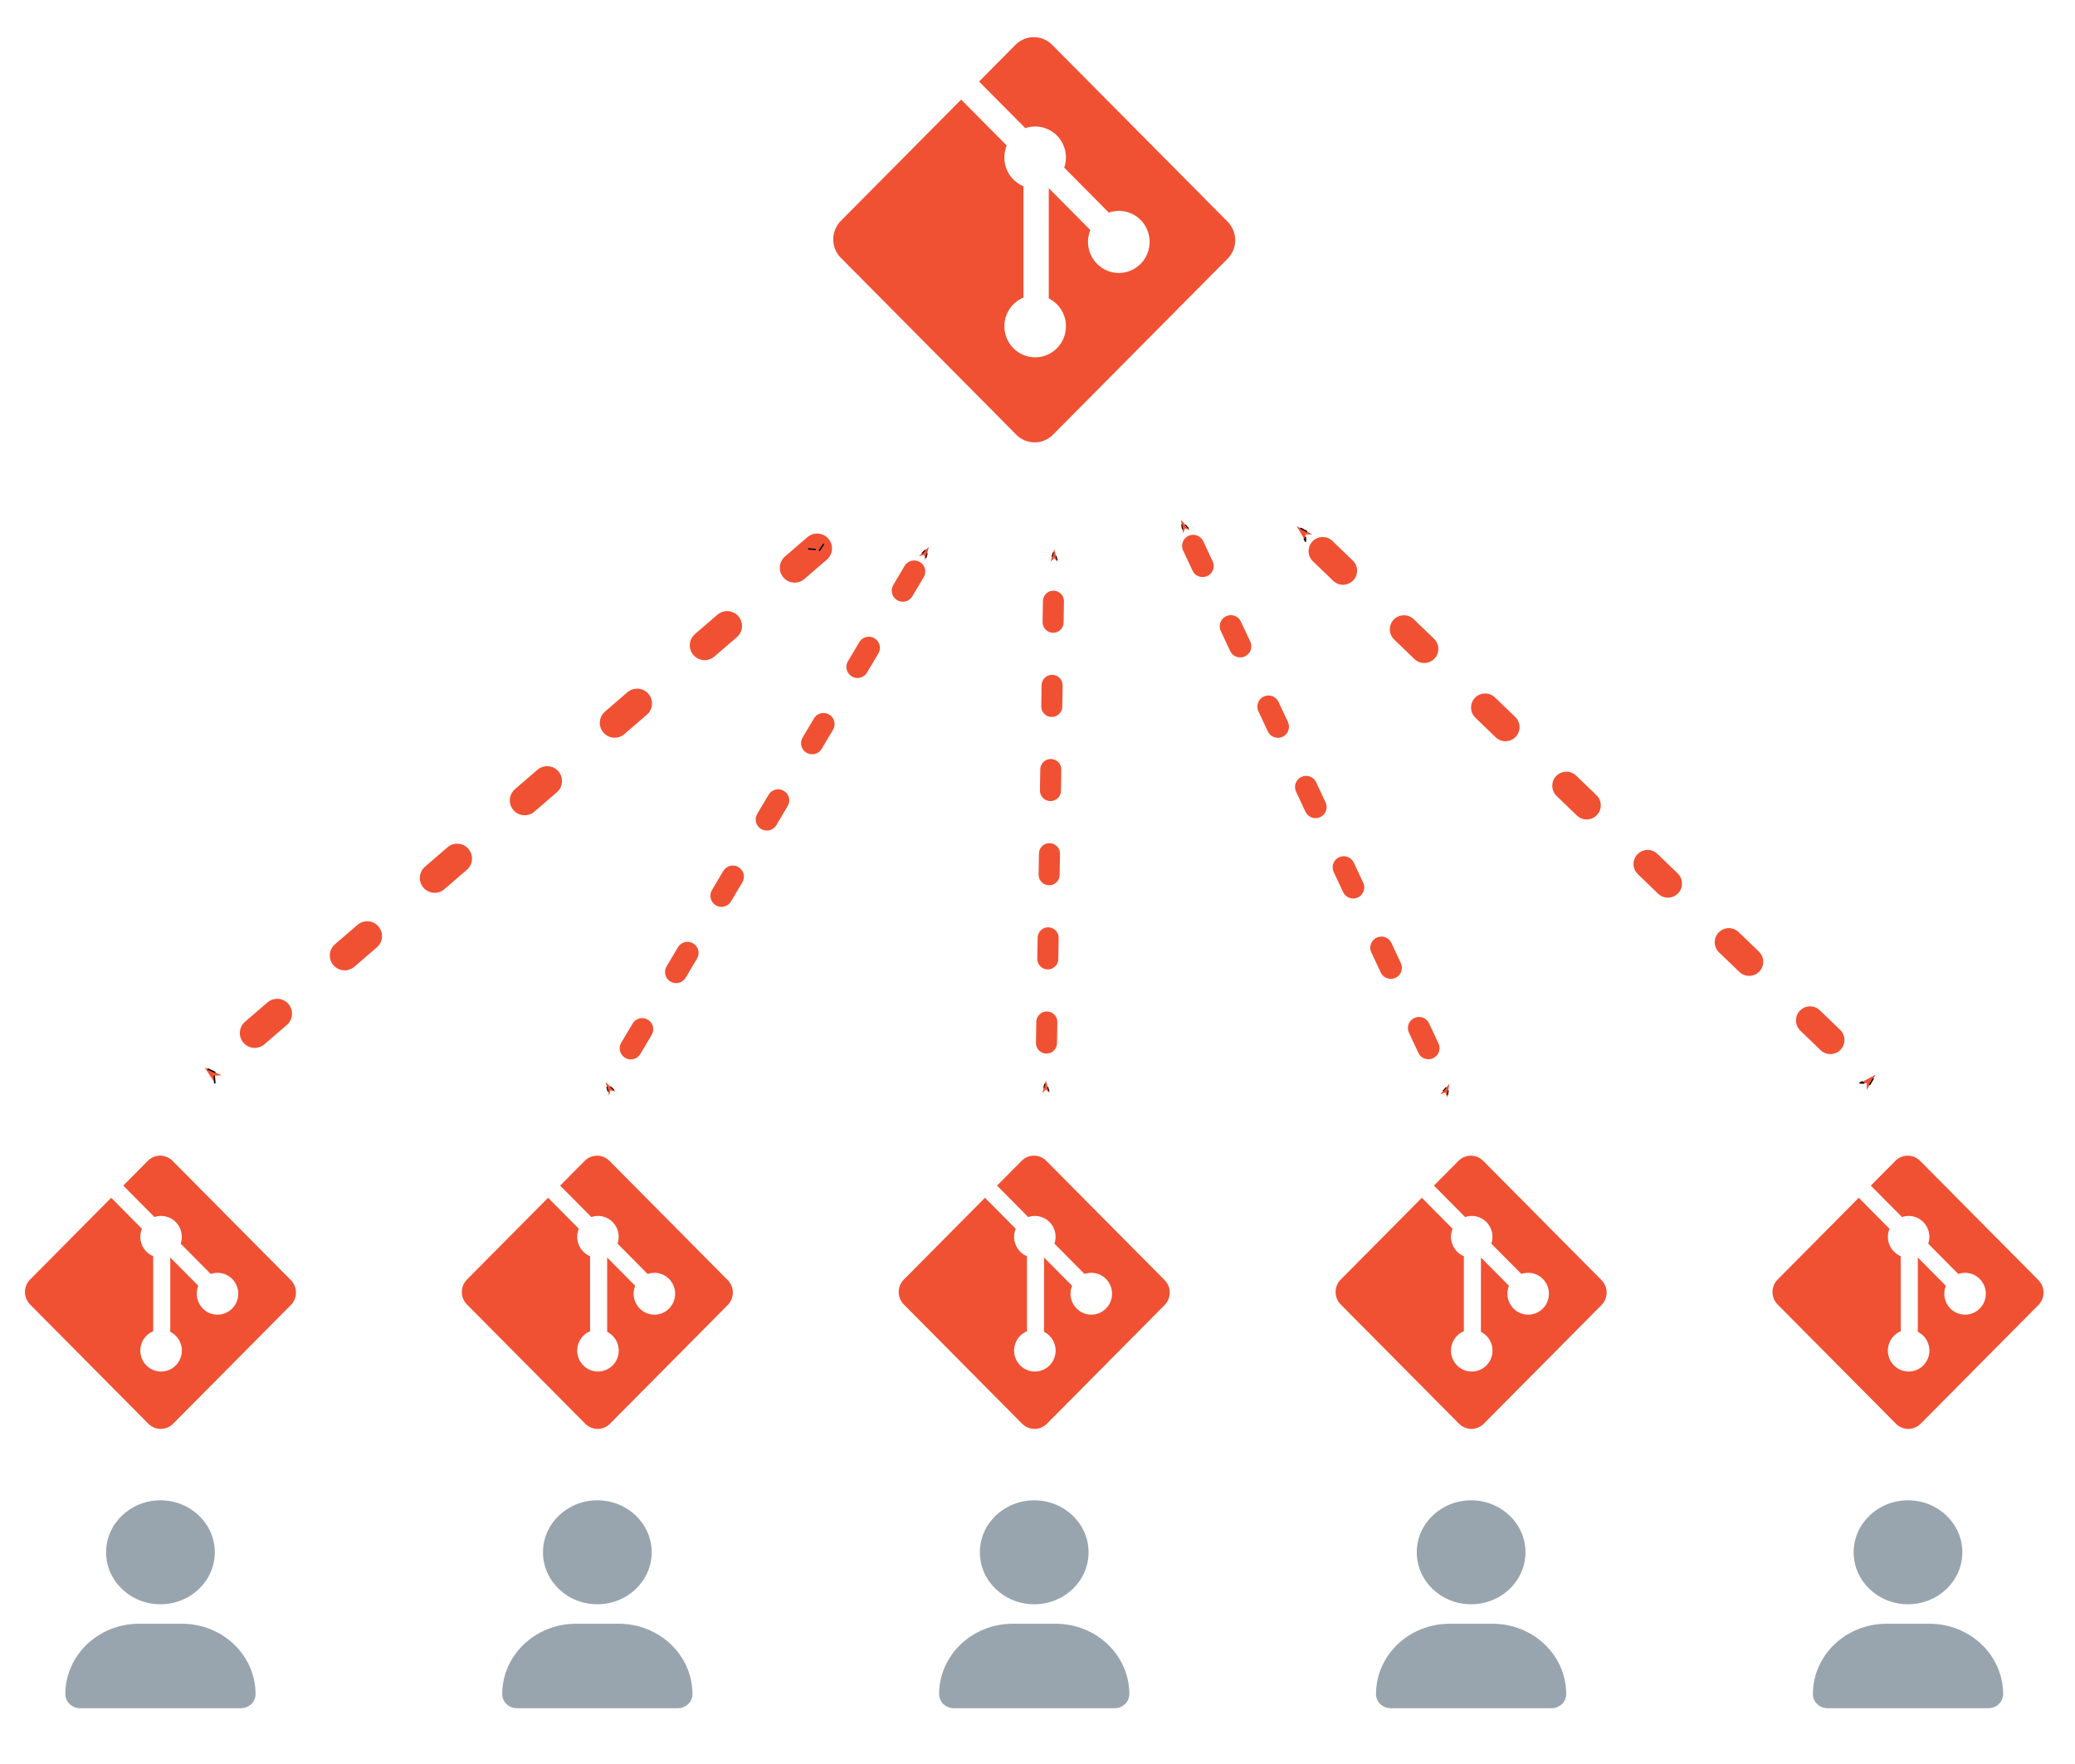 <?xml version="1.0" encoding="UTF-8" standalone="no"?>
<svg
   height="425"
   width="500"
   inkscape:version="1.1.2 (1:1.1+202202050852+0a00cf5339)"
   sodipodi:docname="git-remotes.svg"
   id="svg26008"
   version="1.1"
   viewBox="0 0 500 425"
   xmlns:inkscape="http://www.inkscape.org/namespaces/inkscape"
   xmlns:sodipodi="http://sodipodi.sourceforge.net/DTD/sodipodi-0.dtd"
   xmlns="http://www.w3.org/2000/svg"
   xmlns:svg="http://www.w3.org/2000/svg">
  <defs
     id="defs26012">
    <inkscape:path-effect
       effect="bspline"
       id="path-effect2273"
       is_visible="true"
       lpeversion="1"
       weight="33.333"
       steps="2"
       helper_size="0"
       apply_no_weight="true"
       apply_with_weight="true"
       only_selected="false" />
    <inkscape:path-effect
       effect="bspline"
       id="path-effect2076"
       is_visible="true"
       lpeversion="1"
       weight="33.333"
       steps="2"
       helper_size="0"
       apply_no_weight="true"
       apply_with_weight="true"
       only_selected="false" />
    <marker
       style="overflow:visible"
       id="DotL"
       refX="0"
       refY="0"
       orient="auto"
       inkscape:stockid="DotL"
       inkscape:isstock="true">
      <path
         transform="matrix(0.8,0,0,0.8,5.92,0.8)"
         style="fill:context-stroke;fill-rule:evenodd;stroke:context-stroke;stroke-width:1pt"
         d="m -2.5,-1 c 0,2.76 -2.24,5 -5,5 -2.76,0 -5,-2.24 -5,-5 0,-2.76 2.24,-5 5,-5 2.76,0 5,2.24 5,5 z"
         id="path26806" />
    </marker>
    <marker
       style="overflow:visible"
       id="Arrow2Mend"
       refX="0"
       refY="0"
       orient="auto"
       inkscape:stockid="Arrow2Mend"
       inkscape:isstock="true">
      <path
         transform="scale(-0.6)"
         d="M 8.719,4.034 -2.207,0.016 8.719,-4.002 c -1.745,2.372 -1.735,5.617 -6e-7,8.035 z"
         style="fill:context-stroke;fill-rule:evenodd;stroke:context-stroke;stroke-width:0.625;stroke-linejoin:round"
         id="path26772" />
    </marker>
    <marker
       style="overflow:visible"
       id="Arrow1Sstart"
       refX="0"
       refY="0"
       orient="auto"
       inkscape:stockid="Arrow1Sstart"
       inkscape:isstock="true">
      <path
         transform="matrix(0.2,0,0,0.2,1.2,0)"
         style="fill:context-stroke;fill-rule:evenodd;stroke:context-stroke;stroke-width:1pt"
         d="M 0,0 5,-5 -12.5,0 5,5 Z"
         id="path26757" />
    </marker>
    <marker
       style="overflow:visible"
       id="Arrow1Mend"
       refX="0"
       refY="0"
       orient="auto"
       inkscape:stockid="Arrow1Mend"
       inkscape:isstock="true">
      <path
         transform="matrix(-0.4,0,0,-0.4,-4,0)"
         style="fill:context-stroke;fill-rule:evenodd;stroke:context-stroke;stroke-width:1pt"
         d="M 0,0 5,-5 -12.5,0 5,5 Z"
         id="path26754" />
    </marker>
    <marker
       style="overflow:visible"
       id="Arrow1Mstart"
       refX="0"
       refY="0"
       orient="auto"
       inkscape:stockid="Arrow1Mstart"
       inkscape:isstock="true">
      <path
         transform="matrix(0.4,0,0,0.4,4,0)"
         style="fill:context-stroke;fill-rule:evenodd;stroke:context-stroke;stroke-width:1pt"
         d="M 0,0 5,-5 -12.5,0 5,5 Z"
         id="path26751" />
    </marker>
    <marker
       style="overflow:visible"
       id="Arrow2Lend"
       refX="0"
       refY="0"
       orient="auto"
       inkscape:stockid="Arrow2Lend"
       inkscape:isstock="true">
      <path
         transform="matrix(-1.1,0,0,-1.1,-1.1,0)"
         d="M 8.719,4.034 -2.207,0.016 8.719,-4.002 c -1.745,2.372 -1.735,5.617 -6e-7,8.035 z"
         style="fill:context-stroke;fill-rule:evenodd;stroke:context-stroke;stroke-width:0.625;stroke-linejoin:round"
         id="path26766" />
    </marker>
    <marker
       style="overflow:visible"
       id="Arrow1Send"
       refX="0"
       refY="0"
       orient="auto"
       inkscape:stockid="Arrow1Send"
       inkscape:isstock="true">
      <path
         transform="matrix(-0.2,0,0,-0.2,-1.2,0)"
         style="fill:context-stroke;fill-rule:evenodd;stroke:context-stroke;stroke-width:1pt"
         d="M 0,0 5,-5 -12.5,0 5,5 Z"
         id="path26760" />
    </marker>
    <inkscape:path-effect
       effect="bspline"
       id="path-effect37398"
       is_visible="true"
       lpeversion="1"
       weight="33.333"
       steps="2"
       helper_size="0"
       apply_no_weight="true"
       apply_with_weight="true"
       only_selected="false" />
    <marker
       style="overflow:visible"
       id="Arrow1Lstart"
       refX="0"
       refY="0"
       orient="auto"
       inkscape:stockid="Arrow1Lstart"
       inkscape:isstock="true">
      <path
         transform="matrix(0.8,0,0,0.8,10,0)"
         style="fill:context-stroke;fill-rule:evenodd;stroke:context-stroke;stroke-width:1pt"
         d="M 0,0 5,-5 -12.5,0 5,5 Z"
         id="path26745" />
    </marker>
    <marker
       style="overflow:visible"
       refX="0"
       refY="0"
       orient="auto"
       inkscape:stockid="Arrow1Sstart2756"
       inkscape:isstock="true"
       id="Arrow1Sstart2756">
      <path
         transform="matrix(0.2,0,0,0.2,1.2,0)"
         style="fill:context-stroke;fill-rule:evenodd;stroke:context-stroke;stroke-width:1pt"
         d="M 0,0 5,-5 -12.5,0 5,5 Z"
         id="path1066" />
    </marker>
    <marker
       style="overflow:visible"
       refX="0"
       refY="0"
       orient="auto"
       inkscape:stockid="Arrow1Send5589"
       inkscape:isstock="true"
       id="Arrow1Send5589">
      <path
         transform="matrix(-0.2,0,0,-0.2,-1.2,0)"
         style="fill:context-stroke;fill-rule:evenodd;stroke:context-stroke;stroke-width:1pt"
         d="M 0,0 5,-5 -12.5,0 5,5 Z"
         id="path1069" />
    </marker>
    <marker
       style="overflow:visible"
       refX="0"
       refY="0"
       orient="auto"
       inkscape:stockid="Arrow1Sstart27561042"
       inkscape:isstock="true"
       id="Arrow1Sstart27561042">
      <path
         transform="matrix(0.2,0,0,0.2,1.2,0)"
         style="fill:context-stroke;fill-rule:evenodd;stroke:context-stroke;stroke-width:1pt"
         d="M 0,0 5,-5 -12.5,0 5,5 Z"
         id="path1167" />
    </marker>
    <marker
       style="overflow:visible"
       refX="0"
       refY="0"
       orient="auto"
       inkscape:stockid="Arrow1Send55891742"
       inkscape:isstock="true"
       id="Arrow1Send55891742">
      <path
         transform="matrix(-0.2,0,0,-0.2,-1.2,0)"
         style="fill:context-stroke;fill-rule:evenodd;stroke:context-stroke;stroke-width:1pt"
         d="M 0,0 5,-5 -12.5,0 5,5 Z"
         id="path1170" />
    </marker>
    <marker
       style="overflow:visible"
       refX="0"
       refY="0"
       orient="auto"
       inkscape:stockid="Arrow1Sstart275610428716"
       inkscape:isstock="true"
       id="Arrow1Sstart275610428716">
      <path
         transform="matrix(0.2,0,0,0.2,1.2,0)"
         style="fill:context-stroke;fill-rule:evenodd;stroke:context-stroke;stroke-width:1pt"
         d="M 0,0 5,-5 -12.5,0 5,5 Z"
         id="path1276" />
    </marker>
    <marker
       style="overflow:visible"
       refX="0"
       refY="0"
       orient="auto"
       inkscape:stockid="Arrow1Send558917426348"
       inkscape:isstock="true"
       id="Arrow1Send558917426348">
      <path
         transform="matrix(-0.2,0,0,-0.2,-1.2,0)"
         style="fill:context-stroke;fill-rule:evenodd;stroke:context-stroke;stroke-width:1pt"
         d="M 0,0 5,-5 -12.5,0 5,5 Z"
         id="path1279" />
    </marker>
    <marker
       style="overflow:visible"
       refX="0"
       refY="0"
       orient="auto"
       inkscape:stockid="Arrow1Sstart2756104287166109"
       inkscape:isstock="true"
       id="Arrow1Sstart2756104287166109">
      <path
         transform="matrix(0.2,0,0,0.2,1.2,0)"
         style="fill:#f05133;fill-rule:evenodd;stroke:context-stroke;stroke-width:1pt"
         d="M 0,0 5,-5 -12.5,0 5,5 Z"
         id="path1431" />
    </marker>
    <marker
       style="overflow:visible"
       refX="0"
       refY="0"
       orient="auto"
       inkscape:stockid="Arrow1Send5589174263484711"
       inkscape:isstock="true"
       id="Arrow1Send5589174263484711">
      <path
         transform="matrix(-0.2,0,0,-0.2,-1.2,0)"
         style="fill:#f05133;fill-rule:evenodd;stroke:context-stroke;stroke-width:1pt"
         d="M 0,0 5,-5 -12.5,0 5,5 Z"
         id="path1434" />
    </marker>
    <marker
       style="overflow:visible"
       refX="0"
       refY="0"
       orient="auto"
       inkscape:stockid="Arrow1Sstart2756104287166109"
       inkscape:isstock="true"
       id="Arrow1Sstart2756104287166109-3">
      <path
         transform="matrix(0.2,0,0,0.2,1.2,0)"
         style="fill:#f05133;fill-rule:evenodd;stroke:context-stroke;stroke-width:1pt"
         d="M 0,0 5,-5 -12.5,0 5,5 Z"
         id="path1431-7" />
    </marker>
    <marker
       style="overflow:visible"
       refX="0"
       refY="0"
       orient="auto"
       inkscape:stockid="Arrow1Send5589174263484711"
       inkscape:isstock="true"
       id="Arrow1Send5589174263484711-5">
      <path
         transform="matrix(-0.2,0,0,-0.2,-1.2,0)"
         style="fill:#f05133;fill-rule:evenodd;stroke:context-stroke;stroke-width:1pt"
         d="M 0,0 5,-5 -12.5,0 5,5 Z"
         id="path1434-9" />
    </marker>
    <marker
       style="overflow:visible"
       refX="0"
       refY="0"
       orient="auto"
       inkscape:stockid="Arrow1Sstart2756104287166109"
       inkscape:isstock="true"
       id="Arrow1Sstart2756104287166109-2">
      <path
         transform="matrix(0.2,0,0,0.2,1.2,0)"
         style="fill:#f05133;fill-rule:evenodd;stroke:context-stroke;stroke-width:1pt"
         d="M 0,0 5,-5 -12.5,0 5,5 Z"
         id="path1431-8" />
    </marker>
    <marker
       style="overflow:visible"
       refX="0"
       refY="0"
       orient="auto"
       inkscape:stockid="Arrow1Send5589174263484711"
       inkscape:isstock="true"
       id="Arrow1Send5589174263484711-9">
      <path
         transform="matrix(-0.2,0,0,-0.2,-1.2,0)"
         style="fill:#f05133;fill-rule:evenodd;stroke:context-stroke;stroke-width:1pt"
         d="M 0,0 5,-5 -12.5,0 5,5 Z"
         id="path1434-7" />
    </marker>
    <marker
       style="overflow:visible"
       refX="0"
       refY="0"
       orient="auto"
       inkscape:stockid="Arrow1Sstart2756104287166109"
       inkscape:isstock="true"
       id="Arrow1Sstart2756104287166109-2-6">
      <path
         transform="matrix(0.2,0,0,0.2,1.2,0)"
         style="fill:#f05133;fill-rule:evenodd;stroke:context-stroke;stroke-width:1pt"
         d="M 0,0 5,-5 -12.5,0 5,5 Z"
         id="path1431-8-1" />
    </marker>
    <marker
       style="overflow:visible"
       refX="0"
       refY="0"
       orient="auto"
       inkscape:stockid="Arrow1Send5589174263484711"
       inkscape:isstock="true"
       id="Arrow1Send5589174263484711-9-2">
      <path
         transform="matrix(-0.2,0,0,-0.2,-1.2,0)"
         style="fill:#f05133;fill-rule:evenodd;stroke:context-stroke;stroke-width:1pt"
         d="M 0,0 5,-5 -12.5,0 5,5 Z"
         id="path1434-7-9" />
    </marker>
    <marker
       style="overflow:visible"
       refX="0"
       refY="0"
       orient="auto"
       inkscape:stockid="Arrow1Sstart2756104287166109"
       inkscape:isstock="true"
       id="Arrow1Sstart2756104287166109-2-1">
      <path
         transform="matrix(0.2,0,0,0.2,1.2,0)"
         style="fill:#f05133;fill-rule:evenodd;stroke:context-stroke;stroke-width:1pt"
         d="M 0,0 5,-5 -12.5,0 5,5 Z"
         id="path1431-8-9" />
    </marker>
    <marker
       style="overflow:visible"
       refX="0"
       refY="0"
       orient="auto"
       inkscape:stockid="Arrow1Send5589174263484711"
       inkscape:isstock="true"
       id="Arrow1Send5589174263484711-9-4">
      <path
         transform="matrix(-0.2,0,0,-0.2,-1.2,0)"
         style="fill:#f05133;fill-rule:evenodd;stroke:context-stroke;stroke-width:1pt"
         d="M 0,0 5,-5 -12.5,0 5,5 Z"
         id="path1434-7-7" />
    </marker>
    <marker
       style="overflow:visible"
       refX="0"
       refY="0"
       orient="auto"
       inkscape:stockid="Arrow1Sstart2756104287166109"
       inkscape:isstock="true"
       id="Arrow1Sstart2756104287166109-2-4">
      <path
         transform="matrix(0.2,0,0,0.2,1.2,0)"
         style="fill:#f05133;fill-rule:evenodd;stroke:context-stroke;stroke-width:1pt"
         d="M 0,0 5,-5 -12.5,0 5,5 Z"
         id="path1431-8-5" />
    </marker>
    <marker
       style="overflow:visible"
       refX="0"
       refY="0"
       orient="auto"
       inkscape:stockid="Arrow1Send5589174263484711"
       inkscape:isstock="true"
       id="Arrow1Send5589174263484711-9-0">
      <path
         transform="matrix(-0.2,0,0,-0.2,-1.2,0)"
         style="fill:#f05133;fill-rule:evenodd;stroke:context-stroke;stroke-width:1pt"
         d="M 0,0 5,-5 -12.5,0 5,5 Z"
         id="path1434-7-3" />
    </marker>
  </defs>
  <sodipodi:namedview
     id="namedview26010"
     pagecolor="#505050"
     bordercolor="#eeeeee"
     borderopacity="1"
     inkscape:pageshadow="0"
     inkscape:pageopacity="0"
     inkscape:pagecheckerboard="0"
     showgrid="false"
     inkscape:zoom="0.48908264"
     inkscape:cx="-26.580375"
     inkscape:cy="341.45559"
     inkscape:window-width="1853"
     inkscape:window-height="1057"
     inkscape:window-x="67"
     inkscape:window-y="31"
     inkscape:window-maximized="0"
     inkscape:current-layer="svg26008" />
  <g
     id="g1662"
     transform="translate(-106.987,-150.367)">
    <path
       fill="#f05133"
       d="m 177.073,458.786 -28.516,-28.741 c -1.641,-1.655 -4.304,-1.655 -5.947,0 l -5.921,5.969 7.511,7.571 c 1.746,-0.594 3.747,-0.196 5.138,1.207 1.398,1.411 1.791,3.446 1.187,5.212 l 7.239,7.297 c 1.751,-0.608 3.772,-0.215 5.17,1.197 1.955,1.97 1.955,5.163 0,7.133 -1.955,1.971 -5.122,1.971 -7.079,0 -1.47,-1.483 -1.834,-3.66 -1.089,-5.486 l -6.751,-6.805 -5.7e-4,17.908 c 0.477,0.238 0.926,0.555 1.324,0.954 1.955,1.97 1.955,5.162 0,7.135 -1.955,1.97 -5.124,1.97 -7.077,0 -1.955,-1.973 -1.955,-5.165 0,-7.135 0.483,-0.486 1.042,-0.854 1.639,-1.101 v -18.074 c -0.597,-0.246 -1.155,-0.611 -1.639,-1.101 -1.481,-1.491 -1.837,-3.682 -1.078,-5.515 l -7.404,-7.464 -19.551,19.707 c -1.643,1.657 -1.643,4.341 0,5.997 l 28.514,28.741 c 1.642,1.655 4.304,1.655 5.948,0 l 28.382,-28.605 c 1.642,-1.656 1.642,-4.342 0,-5.997"
       id="path26006"
       style="stroke-width:0.576" />
    <rect
       style="opacity:1;fill:none;fill-opacity:1;stroke:#ffffff;stroke-width:5.755;stroke-linecap:butt;stroke-linejoin:round;stroke-miterlimit:10;stroke-dasharray:none;stroke-dashoffset:0;stroke-opacity:1"
       id="rect26375"
       width="71.57"
       height="72.144"
       x="109.865"
       y="425.646" />
  </g>
  <g
     id="g1841"
     transform="translate(-87.913,-150.367)">
    <path
       fill="#f05133"
       d="m 383.727,203.785 -42.292,-42.625 c -2.433,-2.455 -6.383,-2.455 -8.82,0 l -8.781,8.853 11.139,11.228 c 2.59,-0.881 5.558,-0.29 7.621,1.79 2.074,2.093 2.656,5.111 1.76,7.73 l 10.736,10.822 c 2.597,-0.902 5.594,-0.319 7.668,1.775 2.9,2.922 2.9,7.657 0,10.579 -2.9,2.924 -7.597,2.924 -10.499,0 -2.18,-2.199 -2.72,-5.429 -1.615,-8.136 l -10.012,-10.093 -5.8e-4,26.559 c 0.707,0.353 1.374,0.824 1.963,1.415 2.899,2.922 2.899,7.656 0,10.582 -2.9,2.922 -7.599,2.922 -10.495,0 -2.899,-2.926 -2.899,-7.66 0,-10.582 0.716,-0.721 1.546,-1.267 2.43,-1.632 v -26.806 c -0.885,-0.364 -1.713,-0.906 -2.431,-1.633 -2.196,-2.212 -2.725,-5.461 -1.599,-8.179 l -10.981,-11.071 -28.996,29.227 c -2.436,2.457 -2.436,6.439 0,8.894 l 42.289,42.626 c 2.435,2.455 6.383,2.455 8.821,0 l 42.094,-42.424 c 2.436,-2.456 2.436,-6.439 0,-8.895"
       id="path26006-6"
       style="stroke-width:0.854" />
    <rect
       style="fill:none;fill-opacity:1;stroke:#ffffff;stroke-width:8.536;stroke-linecap:butt;stroke-linejoin:round;stroke-miterlimit:10;stroke-dasharray:none;stroke-dashoffset:0;stroke-opacity:1"
       id="rect26375-5"
       width="106.146"
       height="106.997"
       x="284.051"
       y="154.635" />
  </g>
  <path
     d="m 38.663,386.516 c 7.234,0 13.097,-5.607 13.097,-12.523 0,-6.916 -5.863,-12.523 -13.097,-12.523 -7.234,0 -13.097,5.607 -13.097,12.523 0,6.916 5.863,12.523 13.097,12.523 z m 5.188,4.696 h -10.375 c -9.791,0 -17.732,7.592 -17.732,16.955 0,1.873 1.588,3.392 3.546,3.392 h 38.748 c 1.958,0.003 3.544,-1.514 3.544,-3.392 0,-9.363 -7.94,-16.955 -17.732,-16.955 z"
     id="path33575"
     style="fill:#99a5ae;fill-opacity:1;stroke-width:0.1" />
  <path
     d="m 143.937,386.516 c 7.234,0 13.097,-5.607 13.097,-12.523 0,-6.916 -5.863,-12.523 -13.097,-12.523 -7.234,0 -13.097,5.607 -13.097,12.523 0,6.916 5.863,12.523 13.097,12.523 z m 5.188,4.696 h -10.375 c -9.791,0 -17.732,7.592 -17.732,16.955 0,1.873 1.588,3.392 3.546,3.392 h 38.748 c 1.958,0.003 3.544,-1.514 3.544,-3.392 0,-9.363 -7.94,-16.955 -17.732,-16.955 z"
     id="path33575-7"
     style="fill:#99a5ae;fill-opacity:1;stroke-width:0.1" />
  <path
     d="m 249.211,386.516 c 7.234,0 13.097,-5.607 13.097,-12.523 0,-6.916 -5.863,-12.523 -13.097,-12.523 -7.234,0 -13.097,5.607 -13.097,12.523 0,6.916 5.863,12.523 13.097,12.523 z m 5.188,4.696 h -10.375 c -9.791,0 -17.732,7.592 -17.732,16.955 0,1.873 1.588,3.392 3.546,3.392 h 38.748 c 1.958,0.003 3.544,-1.514 3.544,-3.392 0,-9.363 -7.94,-16.955 -17.732,-16.955 z"
     id="path33575-5"
     style="fill:#99a5ae;fill-opacity:1;stroke-width:0.1" />
  <path
     d="m 354.485,386.516 c 7.234,0 13.097,-5.607 13.097,-12.523 0,-6.916 -5.863,-12.523 -13.097,-12.523 -7.234,0 -13.097,5.607 -13.097,12.523 0,6.916 5.863,12.523 13.097,12.523 z m 5.188,4.696 h -10.375 c -9.791,0 -17.732,7.592 -17.732,16.955 0,1.873 1.588,3.392 3.546,3.392 h 38.748 c 1.958,0.003 3.544,-1.514 3.544,-3.392 0,-9.363 -7.94,-16.955 -17.732,-16.955 z"
     id="path33575-1"
     style="fill:#99a5ae;fill-opacity:1;stroke-width:0.1" />
  <path
     d="m 459.759,386.516 c 7.234,0 13.097,-5.607 13.097,-12.523 0,-6.916 -5.863,-12.523 -13.097,-12.523 -7.234,0 -13.097,5.607 -13.097,12.523 0,6.916 5.863,12.523 13.097,12.523 z m 5.188,4.696 h -10.375 c -9.791,0 -17.732,7.592 -17.732,16.955 0,1.873 1.588,3.392 3.546,3.392 h 38.748 c 1.958,0.003 3.544,-1.514 3.544,-3.392 0,-9.363 -7.94,-16.955 -17.732,-16.955 z"
     id="path33575-0"
     style="fill:#99a5ae;fill-opacity:1;stroke-width:0.1" />
  <path
     style="fill:none;fill-opacity:1;stroke:#f05133;stroke-width:7.156;stroke-linecap:round;stroke-linejoin:round;stroke-miterlimit:4;stroke-dasharray:7.156, 21.467;stroke-dashoffset:71.557;stroke-opacity:1;marker-start:url(#Arrow1Sstart2756104287166109);marker-end:url(#Arrow1Send5589174263484711);paint-order:normal"
     d="M 50.525,258.231 C 99.587,215.963 148.649,173.694 197.711,131.425"
     id="path37396" />
  <path
     style="fill:none;fill-opacity:1;stroke:#f05133;stroke-width:5.345;stroke-linecap:round;stroke-linejoin:round;stroke-miterlimit:4;stroke-dasharray:5.345, 16.035;stroke-dashoffset:53.45;stroke-opacity:1;marker-start:url(#Arrow1Sstart2756104287166109-2);marker-end:url(#Arrow1Send5589174263484711-9);paint-order:normal"
     d="m 146.537,261.755 c 25.562,-43.001 51.124,-86.003 76.685,-129.004"
     id="path37396-3" />
  <path
     style="fill:none;fill-opacity:1;stroke:#f05133;stroke-width:5.07;stroke-linecap:round;stroke-linejoin:round;stroke-miterlimit:4;stroke-dasharray:5.07, 15.209;stroke-dashoffset:50.696;stroke-opacity:1;marker-start:url(#Arrow1Sstart2756104287166109-2-6);marker-end:url(#Arrow1Send5589174263484711-9-2);paint-order:normal"
     d="m 252.005,261.441 c 0.671,-42.66 1.343,-85.32 2.014,-127.98"
     id="path37396-3-3" />
  <path
     style="fill:none;fill-opacity:1;stroke:#f05133;stroke-width:5.345;stroke-linecap:round;stroke-linejoin:round;stroke-miterlimit:4;stroke-dasharray:5.345, 16.035;stroke-dashoffset:53.45;stroke-opacity:1;marker-start:url(#Arrow1Sstart2756104287166109-2-1);marker-end:url(#Arrow1Send5589174263484711-9-4);paint-order:normal"
     d="M 348.733,262.208 C 327.512,216.907 306.291,171.606 285.071,126.305"
     id="path37396-3-8" />
  <g
     id="g1662-9"
     transform="translate(-1.713,-150.367)">
    <path
       fill="#f05133"
       d="m 177.073,458.786 -28.516,-28.741 c -1.641,-1.655 -4.304,-1.655 -5.947,0 l -5.921,5.969 7.511,7.571 c 1.746,-0.594 3.747,-0.196 5.138,1.207 1.398,1.411 1.791,3.446 1.187,5.212 l 7.239,7.297 c 1.751,-0.608 3.772,-0.215 5.17,1.197 1.955,1.97 1.955,5.163 0,7.133 -1.955,1.971 -5.122,1.971 -7.079,0 -1.47,-1.483 -1.834,-3.66 -1.089,-5.486 l -6.751,-6.805 -5.7e-4,17.908 c 0.477,0.238 0.926,0.555 1.324,0.954 1.955,1.97 1.955,5.162 0,7.135 -1.955,1.97 -5.124,1.97 -7.077,0 -1.955,-1.973 -1.955,-5.165 0,-7.135 0.483,-0.486 1.042,-0.854 1.639,-1.101 v -18.074 c -0.597,-0.246 -1.155,-0.611 -1.639,-1.101 -1.481,-1.491 -1.837,-3.682 -1.078,-5.515 l -7.404,-7.464 -19.551,19.707 c -1.643,1.657 -1.643,4.341 0,5.997 l 28.514,28.741 c 1.642,1.655 4.304,1.655 5.948,0 l 28.382,-28.605 c 1.642,-1.656 1.642,-4.342 0,-5.997"
       id="path26006-3"
       style="stroke-width:0.576" />
    <rect
       style="opacity:1;fill:none;fill-opacity:1;stroke:#ffffff;stroke-width:5.755;stroke-linecap:butt;stroke-linejoin:round;stroke-miterlimit:10;stroke-dasharray:none;stroke-dashoffset:0;stroke-opacity:1"
       id="rect26375-6"
       width="71.57"
       height="72.144"
       x="109.865"
       y="425.646" />
  </g>
  <g
     id="g1662-0"
     transform="translate(103.561,-150.367)">
    <path
       fill="#f05133"
       d="m 177.073,458.786 -28.516,-28.741 c -1.641,-1.655 -4.304,-1.655 -5.947,0 l -5.921,5.969 7.511,7.571 c 1.746,-0.594 3.747,-0.196 5.138,1.207 1.398,1.411 1.791,3.446 1.187,5.212 l 7.239,7.297 c 1.751,-0.608 3.772,-0.215 5.17,1.197 1.955,1.97 1.955,5.163 0,7.133 -1.955,1.971 -5.122,1.971 -7.079,0 -1.47,-1.483 -1.834,-3.66 -1.089,-5.486 l -6.751,-6.805 -5.7e-4,17.908 c 0.477,0.238 0.926,0.555 1.324,0.954 1.955,1.97 1.955,5.162 0,7.135 -1.955,1.97 -5.124,1.97 -7.077,0 -1.955,-1.973 -1.955,-5.165 0,-7.135 0.483,-0.486 1.042,-0.854 1.639,-1.101 v -18.074 c -0.597,-0.246 -1.155,-0.611 -1.639,-1.101 -1.481,-1.491 -1.837,-3.682 -1.078,-5.515 l -7.404,-7.464 -19.551,19.707 c -1.643,1.657 -1.643,4.341 0,5.997 l 28.514,28.741 c 1.642,1.655 4.304,1.655 5.948,0 l 28.382,-28.605 c 1.642,-1.656 1.642,-4.342 0,-5.997"
       id="path26006-62"
       style="stroke-width:0.576" />
    <rect
       style="opacity:1;fill:none;fill-opacity:1;stroke:#ffffff;stroke-width:5.755;stroke-linecap:butt;stroke-linejoin:round;stroke-miterlimit:10;stroke-dasharray:none;stroke-dashoffset:0;stroke-opacity:1"
       id="rect26375-61"
       width="71.57"
       height="72.144"
       x="109.865"
       y="425.646" />
  </g>
  <g
     id="g1662-8"
     transform="translate(208.835,-150.367)">
    <path
       fill="#f05133"
       d="m 177.073,458.786 -28.516,-28.741 c -1.641,-1.655 -4.304,-1.655 -5.947,0 l -5.921,5.969 7.511,7.571 c 1.746,-0.594 3.747,-0.196 5.138,1.207 1.398,1.411 1.791,3.446 1.187,5.212 l 7.239,7.297 c 1.751,-0.608 3.772,-0.215 5.17,1.197 1.955,1.97 1.955,5.163 0,7.133 -1.955,1.971 -5.122,1.971 -7.079,0 -1.47,-1.483 -1.834,-3.66 -1.089,-5.486 l -6.751,-6.805 -5.7e-4,17.908 c 0.477,0.238 0.926,0.555 1.324,0.954 1.955,1.97 1.955,5.162 0,7.135 -1.955,1.97 -5.124,1.97 -7.077,0 -1.955,-1.973 -1.955,-5.165 0,-7.135 0.483,-0.486 1.042,-0.854 1.639,-1.101 v -18.074 c -0.597,-0.246 -1.155,-0.611 -1.639,-1.101 -1.481,-1.491 -1.837,-3.682 -1.078,-5.515 l -7.404,-7.464 -19.551,19.707 c -1.643,1.657 -1.643,4.341 0,5.997 l 28.514,28.741 c 1.642,1.655 4.304,1.655 5.948,0 l 28.382,-28.605 c 1.642,-1.656 1.642,-4.342 0,-5.997"
       id="path26006-7"
       style="stroke-width:0.576" />
    <rect
       style="opacity:1;fill:none;fill-opacity:1;stroke:#ffffff;stroke-width:5.755;stroke-linecap:butt;stroke-linejoin:round;stroke-miterlimit:10;stroke-dasharray:none;stroke-dashoffset:0;stroke-opacity:1"
       id="rect26375-9"
       width="71.57"
       height="72.144"
       x="109.865"
       y="425.646" />
  </g>
  <g
     id="g1662-2"
     transform="translate(314.109,-150.367)">
    <path
       fill="#f05133"
       d="m 177.073,458.786 -28.516,-28.741 c -1.641,-1.655 -4.304,-1.655 -5.947,0 l -5.921,5.969 7.511,7.571 c 1.746,-0.594 3.747,-0.196 5.138,1.207 1.398,1.411 1.791,3.446 1.187,5.212 l 7.239,7.297 c 1.751,-0.608 3.772,-0.215 5.17,1.197 1.955,1.97 1.955,5.163 0,7.133 -1.955,1.971 -5.122,1.971 -7.079,0 -1.47,-1.483 -1.834,-3.66 -1.089,-5.486 l -6.751,-6.805 -5.7e-4,17.908 c 0.477,0.238 0.926,0.555 1.324,0.954 1.955,1.97 1.955,5.162 0,7.135 -1.955,1.97 -5.124,1.97 -7.077,0 -1.955,-1.973 -1.955,-5.165 0,-7.135 0.483,-0.486 1.042,-0.854 1.639,-1.101 v -18.074 c -0.597,-0.246 -1.155,-0.611 -1.639,-1.101 -1.481,-1.491 -1.837,-3.682 -1.078,-5.515 l -7.404,-7.464 -19.551,19.707 c -1.643,1.657 -1.643,4.341 0,5.997 l 28.514,28.741 c 1.642,1.655 4.304,1.655 5.948,0 l 28.382,-28.605 c 1.642,-1.656 1.642,-4.342 0,-5.997"
       id="path26006-0"
       style="stroke-width:0.576" />
    <rect
       style="opacity:1;fill:none;fill-opacity:1;stroke:#ffffff;stroke-width:5.755;stroke-linecap:butt;stroke-linejoin:round;stroke-miterlimit:10;stroke-dasharray:none;stroke-dashoffset:0;stroke-opacity:1"
       id="rect26375-2"
       width="71.57"
       height="72.144"
       x="109.865"
       y="425.646" />
  </g>
  <path
     style="fill:none;fill-opacity:1;stroke:#f05133;stroke-width:6.793;stroke-linecap:round;stroke-linejoin:round;stroke-miterlimit:4;stroke-dasharray:6.793, 20.378;stroke-dashoffset:67.926;stroke-opacity:1;marker-start:url(#Arrow1Sstart2756104287166109-2-4);marker-end:url(#Arrow1Send5589174263484711-9-0);paint-order:normal"
     d="M 450.839,259.991 C 405.075,215.93 359.312,171.869 313.549,127.808"
     id="path37396-3-6" />
</svg>
